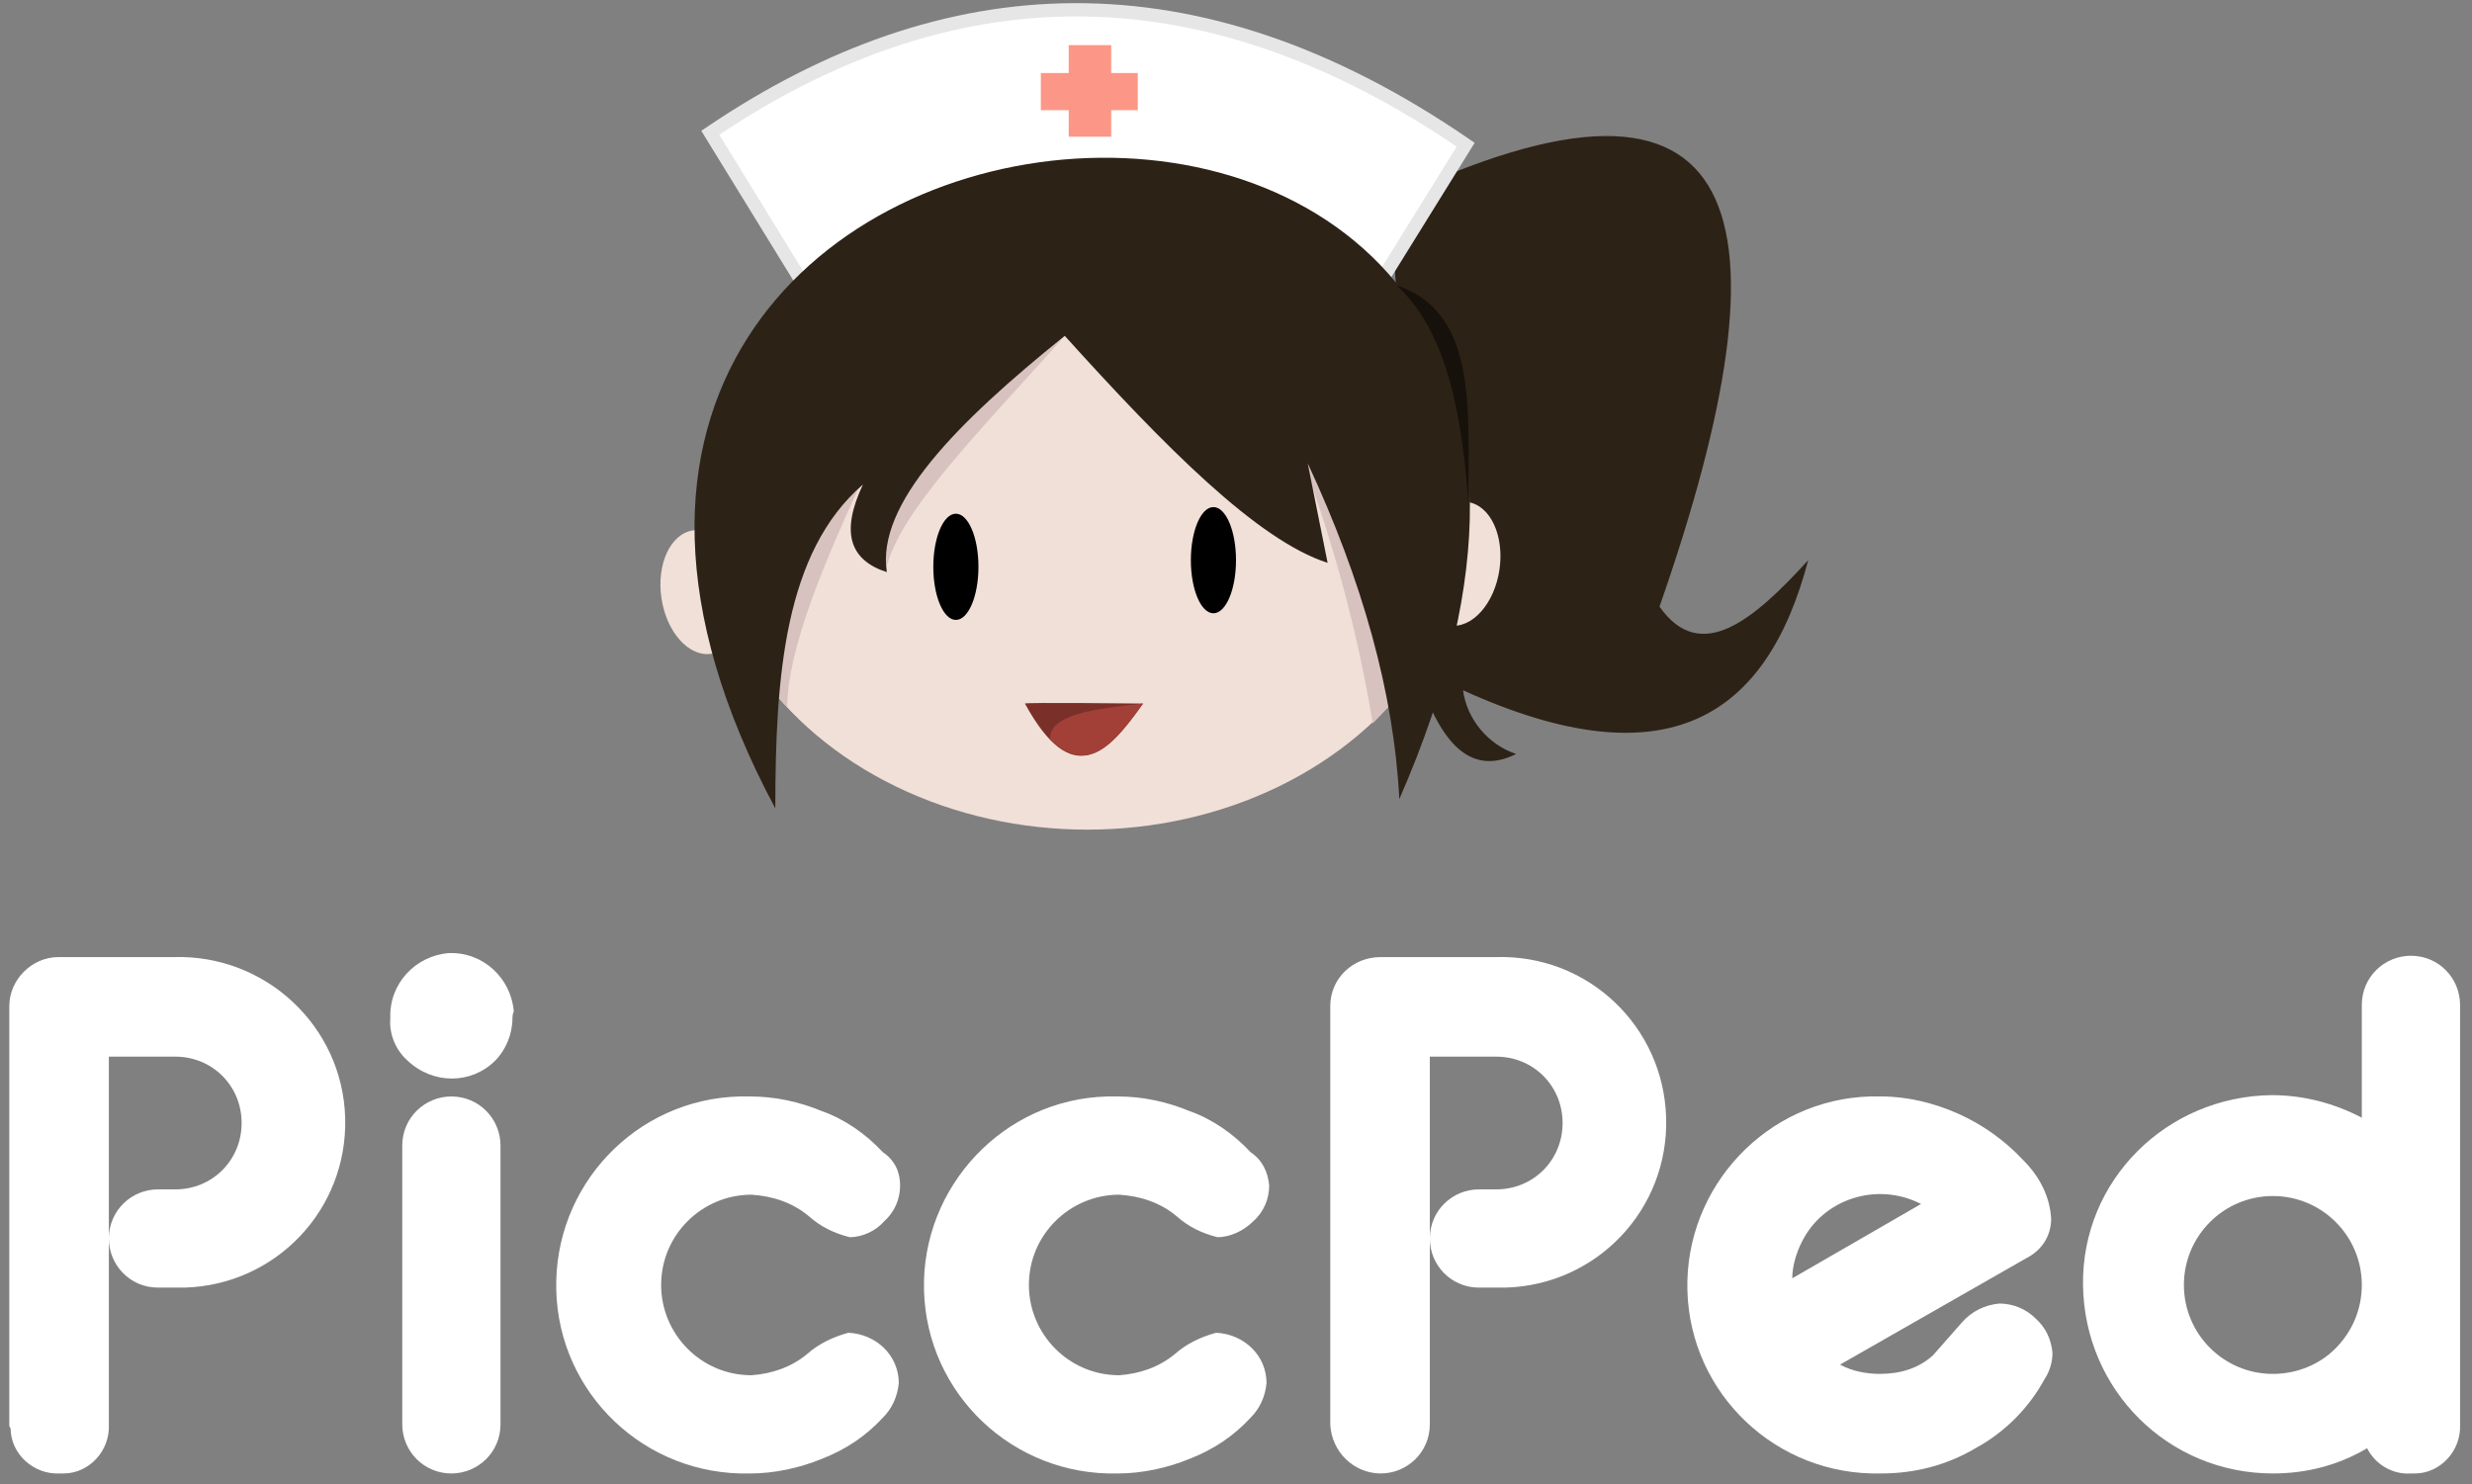 <?xml version="1.0" encoding="utf-8"?>
<!-- Generator: Adobe Illustrator 21.1.0, SVG Export Plug-In . SVG Version: 6.00 Build 0)  -->
<svg version="1.1" id="Camada_1" xmlns="http://www.w3.org/2000/svg" xmlns:xlink="http://www.w3.org/1999/xlink" x="0px" y="0px"
	 viewBox="0 0 186.2 111.8" style="enable-background:new 0 0 186.2 111.8;" xml:space="preserve">
<rect x="0" y="0" width="186.2" height="111.8" fill="#808080" stroke="none"/>
<style type="text/css">
	.st0{fill:#2D2216;}
	.st1{fill:#FFFFFF;stroke:#E6E6E6;stroke-miterlimit:10;}
	.st2{fill:#F1E0D7;}
	.st3{fill:#D8C2C0;}
	.st4{fill:#17110B;}
	.st5{fill:#7A3029;}
	.st6{fill:#A24037;}
	.st7{fill:#FC9686;}
	.st8{fill:#FFFFFF;}
</style>
<title>marca</title>
<path class="st0" d="M104.7,15.1c27.3-13,30.6,1.1,20.3,30.6c3.1,4.4,7.1,1,11.2-3.5c-3.1,11.8-10.6,16.8-26,9.8
	c0.3,2.2,1.9,4.1,4,4.8c-2.6,1.3-5,0.4-6.9-4.6L104.7,15.1z"/>
<path class="st1" d="M103.7,21.7l6.7-10.8C90-3.1,71.1-1.9,53.5,10L61,22.2L103.7,21.7z"/>
<ellipse transform="matrix(0.989 -0.147 0.147 0.989 -5.986 8.272)" class="st2" cx="52.9" cy="44.6" rx="3.1" ry="4.7"/>
<ellipse transform="matrix(0.147 -0.989 0.989 0.147 51.788 144.93)" class="st2" cx="109.9" cy="42.4" rx="4.7" ry="3.1"/>
<ellipse class="st2" cx="81.9" cy="38.3" rx="28.8" ry="24.2"/>
<path class="st3" d="M80.2,25.3c-9,5.5-15.6,10.5-13.5,17.8C67.5,38.7,74,32.3,80.2,25.3z"/>
<path class="st3" d="M97.5,33c2.7,7,4.7,14.2,5.9,21.5l2-2.1C104.4,45.4,101.6,38.7,97.5,33z"/>
<path class="st3" d="M65.3,35.4c-3.2,6.9-6,13.5-6,17.9l-1-1.2C57.6,44.8,60.1,39.3,65.3,35.4z"/>
<path class="st0" d="M80.2,25.3c7.5,8.3,14.5,15.4,19.8,17.1l-1.5-7.5c4.1,8.8,6.5,17.3,6.9,25.3c30.2-68.9-79.5-60-47,0.7
	c0-10,0.7-19.3,6.6-24.4c-1.7,3.6-1,5.7,1.8,6.6C66,38,72,31.9,80.2,25.3z"/>
<path class="st4" d="M105.2,21.5c6.1,2,5.4,9.4,5.4,16.3C110.1,31.2,109,25,105.2,21.5z"/>
<ellipse cx="72" cy="42.7" rx="1.7" ry="4"/>
<ellipse cx="91.4" cy="42.2" rx="1.7" ry="4"/>
<path class="st5" d="M77.2,53c3.6,6.6,6.3,3.7,8.9,0C86.1,53,77.2,52.9,77.2,53z"/>
<path class="st6" d="M79.1,55.7c3,2.9,5,0,7-2.7C82.5,53.4,79,53.8,79.1,55.7z"/>
<polygon class="st7" points="85.7,5.5 85.7,8.3 83.7,8.3 83.7,10.3 80.5,10.3 80.5,8.3 78.4,8.3 78.4,5.5 80.5,5.5 80.5,3.4 
	83.7,3.4 83.7,5.5 "/>
<path class="st8" d="M0.7,107.3V75.8c0-2,1.7-3.7,3.7-3.7h8.7C20,71.9,25.8,77.3,26,84.2c0.2,6.9-5.2,12.6-12.1,12.8
	c-0.2,0-0.5,0-0.7,0h-1.3c-2.1,0-3.7-1.7-3.7-3.7c0-2.1,1.7-3.7,3.7-3.7c0,0,0,0,0,0h1.3c2.8,0,5-2.2,5-5s-2.2-5-5-5h-5v27.7
	c0.1,2-1.5,3.7-3.4,3.7c-0.1,0-0.2,0-0.3,0c-2,0.1-3.7-1.5-3.7-3.4C0.7,107.5,0.7,107.4,0.7,107.3L0.7,107.3z"/>
<path class="st8" d="M38.6,76.7c0,1.2-0.5,2.4-1.3,3.2c-1.8,1.8-4.7,1.8-6.6,0c-0.9-0.8-1.4-2-1.3-3.2c-0.1-2.6,1.9-4.7,4.4-4.9
	c2.6-0.1,4.7,1.9,4.9,4.4C38.6,76.4,38.6,76.6,38.6,76.7z M37.7,107.3c0,2.1-1.7,3.7-3.7,3.7c-2.1,0-3.7-1.7-3.7-3.7c0,0,0,0,0,0
	v-21c0-2.1,1.7-3.7,3.7-3.7c2.1,0,3.7,1.7,3.7,3.7c0,0,0,0,0,0V107.3z"/>
<path class="st8" d="M67.8,89.3c0,1-0.4,2-1.2,2.7C66,92.7,65,93.2,64,93.2c-1.2-0.3-2.2-0.8-3.1-1.6c-1.2-1-2.7-1.5-4.3-1.6
	c-3.7,0-6.8,3-6.8,6.8c0,3.7,3,6.8,6.8,6.8c1.5-0.1,3-0.6,4.2-1.6c0.9-0.8,2-1.3,3.1-1.6c2.1,0.1,3.8,1.7,3.8,3.8
	c-0.1,1-0.5,1.9-1.2,2.6c-1.3,1.4-2.8,2.4-4.6,3.1c-1.7,0.7-3.6,1.1-5.4,1.1c-7.9,0.2-14.4-6-14.6-13.8c-0.2-7.9,6-14.4,13.8-14.6
	c0.3,0,0.5,0,0.8,0c1.9,0,3.7,0.4,5.4,1.1c1.7,0.6,3.3,1.7,4.6,3.1C67.4,87.4,67.8,88.3,67.8,89.3z"/>
<path class="st8" d="M95.6,89.3c0,1-0.4,2-1.2,2.7c-0.7,0.7-1.7,1.2-2.7,1.2c-1.2-0.3-2.2-0.8-3.1-1.6c-1.2-1-2.7-1.5-4.3-1.6
	c-3.7,0-6.8,3-6.8,6.8c0,3.7,3,6.8,6.8,6.8l0,0c1.5-0.1,3-0.6,4.2-1.6c0.9-0.8,2-1.3,3.1-1.6c2.1,0.1,3.8,1.7,3.8,3.8
	c-0.1,1-0.5,1.9-1.2,2.6c-1.3,1.4-2.8,2.4-4.6,3.1c-1.7,0.7-3.6,1.1-5.4,1.1c-7.9,0.2-14.4-6-14.6-13.8s6-14.4,13.8-14.6
	c0.3,0,0.5,0,0.8,0c1.9,0,3.7,0.4,5.4,1.1c1.7,0.6,3.3,1.7,4.6,3.1C95.1,87.4,95.5,88.3,95.6,89.3z"/>
<path class="st8" d="M100.2,107.3V75.8c0-2.1,1.7-3.7,3.8-3.7h8.7c6.9-0.2,12.6,5.2,12.8,12.1c0.2,6.9-5.2,12.6-12.1,12.8
	c-0.2,0-0.5,0-0.7,0h-1.3c-2.1,0-3.7-1.7-3.7-3.7c0-2.1,1.7-3.7,3.7-3.7c0,0,0,0,0,0h1.3c2.8,0,5-2.2,5-5s-2.2-5-5-5h-5v27.7
	c0,2.1-1.7,3.7-3.7,3.7C102,111,100.3,109.4,100.2,107.3C100.3,107.3,100.3,107.3,100.2,107.3L100.2,107.3z"/>
<path class="st8" d="M154.6,101.9c0,0.7-0.2,1.4-0.6,2c-1.2,2.2-3,4-5.2,5.2c-2.2,1.3-4.6,1.9-7.1,1.9c-7.9,0.2-14.4-6-14.6-13.8
	s6-14.4,13.8-14.6c0.3,0,0.5,0,0.8,0c2,0,4,0.5,5.8,1.3c1.8,0.8,3.5,2,4.9,3.5c1.2,1.2,2,2.7,2.1,4.4c0,1.3-0.7,2.4-1.9,3l-14,8
	c0.9,0.5,2,0.7,3,0.7c1.5,0,2.9-0.4,4-1.4l2.2-2.5c0.7-0.8,1.7-1.3,2.8-1.4c1,0,2,0.4,2.7,1.1C154.1,100,154.5,100.9,154.6,101.9z
	 M144.7,90.7c-3.3-1.7-7.4-0.4-9,2.9c-0.4,0.8-0.7,1.8-0.7,2.7L144.7,90.7z"/>
<path class="st8" d="M185.3,107.3c0.1,2-1.5,3.7-3.4,3.7c-0.1,0-0.2,0-0.3,0c-1.4,0.1-2.7-0.7-3.3-1.9c-2.2,1.3-4.6,1.9-7.1,1.9
	c-7.9,0-14.2-6.3-14.3-14.2s6.3-14.2,14.2-14.3c2.4,0,4.7,0.6,6.8,1.7v-8.5c0-2.1,1.7-3.7,3.7-3.7c2.1,0,3.7,1.7,3.7,3.7
	L185.3,107.3z M177.9,96.8c0-3.7-3-6.7-6.7-6.7c-3.7,0-6.7,3-6.7,6.7c0,3.7,3,6.7,6.7,6.7c1.8,0,3.5-0.7,4.7-1.9
	C177.2,100.3,177.9,98.6,177.9,96.8L177.9,96.8z"/>
</svg>
